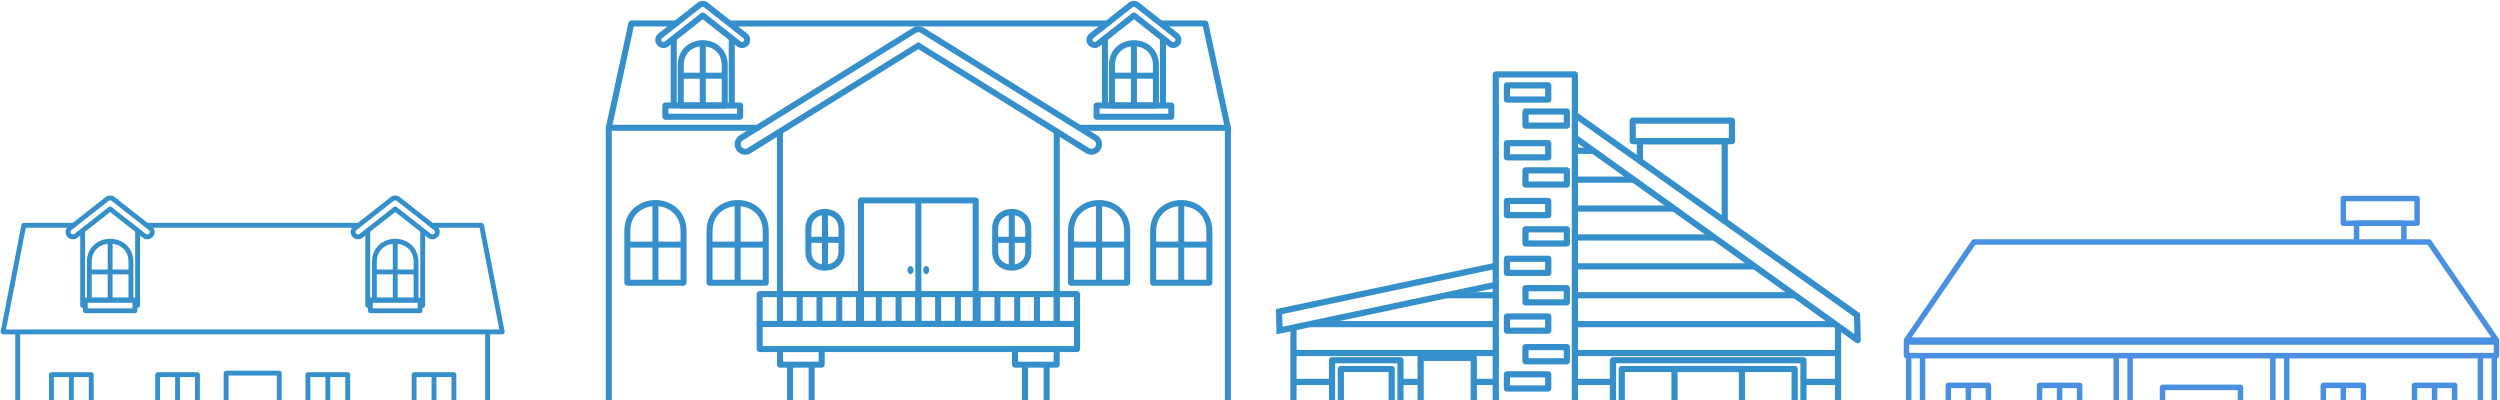 <?xml version="1.0" encoding="UTF-8"?>
<svg width="981px" height="157px" viewBox="0 0 981 157" version="1.1" xmlns="http://www.w3.org/2000/svg" xmlns:xlink="http://www.w3.org/1999/xlink">
    <!-- Generator: Sketch 43.1 (39012) - http://www.bohemiancoding.com/sketch -->
    <title>Group 21</title>
    <desc>Created with Sketch.</desc>
    <defs></defs>
    <g id="Page-1" stroke="none" stroke-width="1" fill="none" fill-rule="evenodd">
        <g id="Careers" transform="translate(-454, -6677)">
            <g id="Group-21" transform="translate(444, 6677)">
                <g id="Group-11" transform="translate(0, 76)" fill="#358FCA">
                    <path d="M99.689,111.424 L118.614,111.424 L118.614,71.372 L99.689,71.372 L99.689,111.424 Z M119.569,113.333 L98.734,113.333 C98.206,113.333 97.776,112.907 97.776,112.38 L97.776,70.416 C97.776,69.889 98.206,69.463 98.734,69.463 L119.569,69.463 C120.097,69.463 120.527,69.889 120.527,70.416 L120.527,112.38 C120.527,112.907 120.097,113.333 119.569,113.333 L119.569,113.333 Z" id="Fill-3"></path>
                    <polyline id="Fill-5" points="202.31 113.333 15.993 113.333 15.993 55.004 17.906 55.004 17.906 111.424 200.397 111.424 200.397 55.004 202.31 55.004 202.31 113.333"></polyline>
                    <path d="M207.091,55.18 L11.213,55.18 C10.928,55.18 10.656,55.051 10.475,54.831 C10.294,54.611 10.219,54.322 10.276,54.043 L18.403,12.224 C18.488,11.775 18.882,11.452 19.34,11.452 L38.866,11.452 C39.394,11.452 39.821,11.878 39.821,12.405 C39.821,12.932 39.394,13.361 38.866,13.361 L20.129,13.361 L12.372,53.271 L205.931,53.271 L198.174,13.361 L179.44,13.361 C178.91,13.361 178.483,12.932 178.483,12.405 C178.483,11.878 178.91,11.452 179.44,11.452 L198.964,11.452 C199.422,11.452 199.815,11.775 199.9,12.224 L208.028,54.043 C208.084,54.322 208.009,54.611 207.828,54.831 C207.647,55.051 207.375,55.18 207.091,55.18" id="Fill-6"></path>
                    <path d="M150.737,13.361 L67.567,13.361 C67.039,13.361 66.609,12.932 66.609,12.405 C66.609,11.878 67.039,11.452 67.567,11.452 L150.737,11.452 C151.265,11.452 151.695,11.878 151.695,12.405 C151.695,12.932 151.265,13.361 150.737,13.361" id="Fill-7"></path>
                    <path d="M46.001,40.811 L60.428,40.811 L60.428,26.804 C60.428,21.857 56.691,19.605 53.215,19.605 C49.741,19.605 46.001,21.857 46.001,26.804 L46.001,40.811 Z M61.386,42.72 L45.046,42.72 C44.518,42.72 44.089,42.291 44.089,41.764 L44.089,26.804 C44.089,20.824 48.68,17.696 53.215,17.696 C57.749,17.696 62.341,20.824 62.341,26.804 L62.341,41.764 C62.341,42.291 61.914,42.72 61.386,42.72 L61.386,42.72 Z" id="Fill-8"></path>
                    <path d="M53.215,42.291 C52.687,42.291 52.26,41.865 52.26,41.338 L52.26,19.168 C52.26,18.641 52.687,18.215 53.215,18.215 C53.743,18.215 54.172,18.641 54.172,19.168 L54.172,41.338 C54.172,41.865 53.743,42.291 53.215,42.291" id="Fill-9"></path>
                    <polygon id="Fill-10" points="45.277 31.661 61.153 31.661 61.153 29.752 45.277 29.752"></polygon>
                    <path d="M44.43,44.991 L61.999,44.991 L61.999,42.72 L44.43,42.72 L44.43,44.991 Z M62.957,46.9 L43.475,46.9 C42.947,46.9 42.518,46.471 42.518,45.944 L42.518,41.764 C42.518,41.237 42.947,40.811 43.475,40.811 L62.957,40.811 C63.485,40.811 63.912,41.237 63.912,41.764 L63.912,45.944 C63.912,46.471 63.485,46.9 62.957,46.9 L62.957,46.9 Z" id="Fill-11"></path>
                    <path d="M64,44.81 C63.472,44.81 63.042,44.381 63.042,43.854 L63.042,14.57 C63.042,14.043 63.472,13.617 64,13.617 C64.528,13.617 64.955,14.043 64.955,14.57 L64.955,43.854 C64.955,44.381 64.528,44.81 64,44.81" id="Fill-12"></path>
                    <path d="M42.432,44.81 C41.904,44.81 41.475,44.381 41.475,43.854 L41.475,14.57 C41.475,14.043 41.904,13.617 42.432,13.617 C42.96,13.617 43.387,14.043 43.387,14.57 L43.387,43.854 C43.387,44.381 42.96,44.81 42.432,44.81" id="Fill-13"></path>
                    <path d="M53.215,2.609 C52.997,2.609 52.793,2.679 52.625,2.813 L38.014,14.288 C37.6,14.614 37.528,15.213 37.854,15.626 C38.037,15.859 38.312,15.991 38.607,15.991 C38.757,15.991 38.982,15.957 39.197,15.787 L52.625,5.241 C52.972,4.97 53.461,4.97 53.808,5.241 L67.233,15.787 C67.448,15.957 67.673,15.991 67.823,15.991 C68.118,15.991 68.395,15.859 68.576,15.626 C68.902,15.213 68.83,14.614 68.416,14.288 L53.808,2.813 C53.637,2.679 53.432,2.609 53.215,2.609 Z M38.607,17.9 C37.722,17.9 36.899,17.502 36.352,16.807 C35.374,15.567 35.589,13.764 36.831,12.787 L51.442,1.312 C52.449,0.524 53.984,0.524 54.988,1.312 L69.598,12.787 C70.841,13.764 71.056,15.567 70.08,16.807 C69.531,17.502 68.708,17.9 67.823,17.9 C67.184,17.9 66.555,17.683 66.05,17.287 L53.215,7.207 L40.38,17.287 C39.878,17.683 39.246,17.9 38.607,17.9 L38.607,17.9 Z" id="Fill-14"></path>
                    <path d="M157.875,40.811 L172.302,40.811 L172.302,26.804 C172.302,21.857 168.562,19.605 165.089,19.605 C161.615,19.605 157.875,21.857 157.875,26.804 L157.875,40.811 Z M173.26,42.72 L156.918,42.72 C156.39,42.72 155.963,42.291 155.963,41.764 L155.963,26.804 C155.963,20.824 160.554,17.696 165.089,17.696 C169.623,17.696 174.215,20.824 174.215,26.804 L174.215,41.764 C174.215,42.291 173.785,42.72 173.26,42.72 L173.26,42.72 Z" id="Fill-15"></path>
                    <path d="M165.089,42.291 C164.561,42.291 164.134,41.865 164.134,41.338 L164.134,19.168 C164.134,18.641 164.561,18.215 165.089,18.215 C165.617,18.215 166.044,18.641 166.044,19.168 L166.044,41.338 C166.044,41.865 165.617,42.291 165.089,42.291" id="Fill-16"></path>
                    <polygon id="Fill-17" points="157.151 31.661 173.027 31.661 173.027 29.752 157.151 29.752"></polygon>
                    <path d="M156.304,44.991 L173.873,44.991 L173.873,42.72 L156.304,42.72 L156.304,44.991 Z M174.828,46.9 L155.347,46.9 C154.819,46.9 154.392,46.471 154.392,45.944 L154.392,41.764 C154.392,41.237 154.819,40.811 155.347,40.811 L174.828,40.811 C175.356,40.811 175.786,41.237 175.786,41.764 L175.786,45.944 C175.786,46.471 175.356,46.9 174.828,46.9 L174.828,46.9 Z" id="Fill-18"></path>
                    <path d="M175.874,44.81 C175.346,44.81 174.916,44.381 174.916,43.854 L174.916,14.57 C174.916,14.043 175.346,13.617 175.874,13.617 C176.402,13.617 176.829,14.043 176.829,14.57 L176.829,43.854 C176.829,44.381 176.402,44.81 175.874,44.81" id="Fill-19"></path>
                    <path d="M154.304,44.81 C153.776,44.81 153.348,44.381 153.348,43.854 L153.348,14.57 C153.348,14.043 153.776,13.617 154.304,13.617 C154.832,13.617 155.261,14.043 155.261,14.57 L155.261,43.854 C155.261,44.381 154.832,44.81 154.304,44.81" id="Fill-20"></path>
                    <path d="M165.089,2.609 C164.871,2.609 164.667,2.679 164.496,2.813 L149.888,14.288 C149.474,14.614 149.401,15.213 149.728,15.626 C149.911,15.859 150.186,15.991 150.481,15.991 C150.631,15.991 150.856,15.957 151.071,15.787 L164.499,5.241 C164.843,4.97 165.332,4.97 165.679,5.241 L179.107,15.787 C179.321,15.957 179.547,15.991 179.697,15.991 C179.992,15.991 180.266,15.859 180.45,15.626 C180.776,15.213 180.704,14.614 180.289,14.288 L165.679,2.813 C165.511,2.679 165.306,2.609 165.089,2.609 Z M150.481,17.9 C149.596,17.9 148.772,17.502 148.224,16.807 C147.248,15.567 147.463,13.764 148.705,12.787 L163.316,1.312 C164.32,0.524 165.855,0.524 166.862,1.312 L181.472,12.787 C182.715,13.764 182.929,15.567 181.951,16.807 C181.405,17.502 180.582,17.9 179.697,17.9 C179.057,17.9 178.428,17.683 177.924,17.287 L165.089,7.207 L152.254,17.287 C151.749,17.683 151.12,17.9 150.481,17.9 L150.481,17.9 Z" id="Fill-21"></path>
                    <path d="M31.145,95.418 L44.85,95.418 L44.85,71.966 L31.145,71.966 L31.145,95.418 Z M45.807,97.327 L30.19,97.327 C29.662,97.327 29.232,96.901 29.232,96.374 L29.232,71.01 C29.232,70.483 29.662,70.057 30.19,70.057 L45.807,70.057 C46.335,70.057 46.762,70.483 46.762,71.01 L46.762,96.374 C46.762,96.901 46.335,97.327 45.807,97.327 L45.807,97.327 Z" id="Fill-22"></path>
                    <path d="M37.999,96.991 C37.471,96.991 37.041,96.562 37.041,96.035 L37.041,71.349 C37.041,70.822 37.471,70.396 37.999,70.396 C38.527,70.396 38.954,70.822 38.954,71.349 L38.954,96.035 C38.954,96.562 38.527,96.991 37.999,96.991" id="Fill-25"></path>
                    <path d="M72.816,95.418 L86.52,95.418 L86.52,71.966 L72.816,71.966 L72.816,95.418 Z M87.475,97.327 L71.858,97.327 C71.33,97.327 70.903,96.901 70.903,96.374 L70.903,71.01 C70.903,70.483 71.33,70.057 71.858,70.057 L87.475,70.057 C88.003,70.057 88.433,70.483 88.433,71.01 L88.433,96.374 C88.433,96.901 88.003,97.327 87.475,97.327 L87.475,97.327 Z" id="Fill-26"></path>
                    <path d="M79.667,96.991 C79.139,96.991 78.712,96.562 78.712,96.035 L78.712,71.349 C78.712,70.822 79.139,70.396 79.667,70.396 C80.195,70.396 80.624,70.822 80.624,71.349 L80.624,96.035 C80.624,96.562 80.195,96.991 79.667,96.991" id="Fill-29"></path>
                    <path d="M131.783,95.418 L145.488,95.418 L145.488,71.966 L131.783,71.966 L131.783,95.418 Z M146.446,97.327 L130.828,97.327 C130.3,97.327 129.871,96.901 129.871,96.374 L129.871,71.01 C129.871,70.483 130.3,70.057 130.828,70.057 L146.446,70.057 C146.974,70.057 147.401,70.483 147.401,71.01 L147.401,96.374 C147.401,96.901 146.974,97.327 146.446,97.327 L146.446,97.327 Z" id="Fill-30"></path>
                    <path d="M138.637,96.991 C138.109,96.991 137.679,96.562 137.679,96.035 L137.679,71.349 C137.679,70.822 138.109,70.396 138.637,70.396 C139.165,70.396 139.592,70.822 139.592,71.349 L139.592,96.035 C139.592,96.562 139.165,96.991 138.637,96.991" id="Fill-33"></path>
                    <path d="M173.454,95.418 L187.159,95.418 L187.159,71.966 L173.454,71.966 L173.454,95.418 Z M188.114,97.327 L172.496,97.327 C171.968,97.327 171.541,96.901 171.541,96.374 L171.541,71.01 C171.541,70.483 171.968,70.057 172.496,70.057 L188.114,70.057 C188.642,70.057 189.071,70.483 189.071,71.01 L189.071,96.374 C189.071,96.901 188.642,97.327 188.114,97.327 L188.114,97.327 Z" id="Fill-34"></path>
                    <path d="M180.305,96.991 C179.777,96.991 179.35,96.562 179.35,96.035 L179.35,71.349 C179.35,70.822 179.777,70.396 180.305,70.396 C180.833,70.396 181.263,70.822 181.263,71.349 L181.263,96.035 C181.263,96.562 180.833,96.991 180.305,96.991" id="Fill-37"></path>
                </g>
                <g id="Group-10" transform="translate(751, 76)" fill="#4990E2">
                    <g id="Group-5" transform="translate(0, 0)">
                        <path d="M24.597,99.745 L38.186,99.745 L38.186,76.293 L24.597,76.293 L24.597,99.745 Z M39.259,101.893 L23.524,101.893 C22.931,101.893 22.451,101.413 22.451,100.82 L22.451,75.218 C22.451,74.625 22.931,74.145 23.524,74.145 L39.259,74.145 C39.852,74.145 40.332,74.625 40.332,75.218 L40.332,100.82 C40.332,101.413 39.852,101.893 39.259,101.893 L39.259,101.893 Z" id="Fill-193"></path>
                        <path d="M31.392,101.553 C30.798,101.553 30.319,101.073 30.319,100.48 L30.319,75.558 C30.319,74.965 30.798,74.485 31.392,74.485 C31.985,74.485 32.464,74.965 32.464,75.558 L32.464,100.48 C32.464,101.073 31.985,101.553 31.392,101.553" id="Fill-196"></path>
                        <path d="M60.393,99.745 L73.979,99.745 L73.979,76.293 L60.393,76.293 L60.393,99.745 Z M75.052,101.893 L59.317,101.893 C58.724,101.893 58.244,101.413 58.244,100.82 L58.244,75.218 C58.244,74.625 58.724,74.145 59.317,74.145 L75.052,74.145 C75.645,74.145 76.128,74.625 76.128,75.218 L76.128,100.82 C76.128,101.413 75.645,101.893 75.052,101.893 L75.052,101.893 Z" id="Fill-197"></path>
                        <path d="M67.185,101.553 C66.592,101.553 66.112,101.073 66.112,100.48 L66.112,75.558 C66.112,74.965 66.592,74.485 67.185,74.485 C67.778,74.485 68.26,74.965 68.26,75.558 L68.26,100.48 C68.26,101.073 67.778,101.553 67.185,101.553" id="Fill-200"></path>
                        <path d="M171.738,99.745 L185.324,99.745 L185.324,76.293 L171.738,76.293 L171.738,99.745 Z M186.4,101.893 L170.665,101.893 C170.072,101.893 169.589,101.413 169.589,100.82 L169.589,75.218 C169.589,74.625 170.072,74.145 170.665,74.145 L186.4,74.145 C186.993,74.145 187.473,74.625 187.473,75.218 L187.473,100.82 C187.473,101.413 186.993,101.893 186.4,101.893 L186.4,101.893 Z" id="Fill-201"></path>
                        <path d="M178.533,101.553 C177.939,101.553 177.457,101.073 177.457,100.48 L177.457,75.558 C177.457,74.965 177.939,74.485 178.533,74.485 C179.126,74.485 179.605,74.965 179.605,75.558 L179.605,100.48 C179.605,101.073 179.126,101.553 178.533,101.553" id="Fill-204"></path>
                        <path d="M207.531,99.745 L221.12,99.745 L221.12,76.293 L207.531,76.293 L207.531,99.745 Z M222.193,101.893 L206.458,101.893 C205.865,101.893 205.385,101.413 205.385,100.82 L205.385,75.218 C205.385,74.625 205.865,74.145 206.458,74.145 L222.193,74.145 C222.786,74.145 223.269,74.625 223.269,75.218 L223.269,100.82 C223.269,101.413 222.786,101.893 222.193,101.893 L222.193,101.893 Z" id="Fill-205"></path>
                        <path d="M214.326,101.553 C213.733,101.553 213.253,101.073 213.253,100.48 L213.253,75.558 C213.253,74.965 213.733,74.485 214.326,74.485 C214.919,74.485 215.398,74.965 215.398,75.558 L215.398,100.48 C215.398,101.073 214.919,101.553 214.326,101.553" id="Fill-208"></path>
                        <polygon id="Fill-214" points="149.781 131.162 151.93 131.162 151.93 64.068 149.781 64.068"></polygon>
                        <polygon id="Fill-215" points="155.236 131.162 157.384 131.162 157.384 64.068 155.236 64.068"></polygon>
                        <polygon id="Fill-216" points="88.333 131.162 90.482 131.162 90.482 64.068 88.333 64.068"></polygon>
                        <polygon id="Fill-217" points="93.787 131.162 95.936 131.162 95.936 64.068 93.787 64.068"></polygon>
                        <polygon id="Fill-218" points="231.232 131.162 233.381 131.162 233.381 64.068 231.232 64.068"></polygon>
                        <polygon id="Fill-219" points="236.687 131.162 238.832 131.162 238.832 64.068 236.687 64.068"></polygon>
                        <polygon id="Fill-220" points="6.885 131.162 9.031 131.162 9.031 64.068 6.885 64.068"></polygon>
                        <polygon id="Fill-221" points="12.336 131.162 14.485 131.162 14.485 64.068 12.336 64.068"></polygon>
                        <path d="M139.23,131.162 L137.082,131.162 L137.082,77.076 L108.636,77.076 L108.636,131.162 L106.487,131.162 L106.487,76 C106.487,75.407 106.967,74.927 107.56,74.927 L138.157,74.927 C138.75,74.927 139.23,75.407 139.23,76 L139.23,131.162" id="Fill-222"></path>
                        <path d="M8.176,62.477 L237.544,62.477 L237.544,59.265 L8.176,59.265 L8.176,62.477 Z M238.617,64.626 L7.1,64.626 C6.507,64.626 6.027,64.143 6.027,63.55 L6.027,58.189 C6.027,57.596 6.507,57.116 7.1,57.116 L238.617,57.116 C239.21,57.116 239.69,57.596 239.69,58.189 L239.69,63.55 C239.69,64.143 239.21,64.626 238.617,64.626 L238.617,64.626 Z" id="Fill-240"></path>
                        <path d="M9.141,56.407 L236.576,56.407 L211.584,20.029 L34.133,20.029 L9.141,56.407 Z M238.617,58.555 L7.1,58.555 C6.702,58.555 6.336,58.334 6.149,57.983 C5.963,57.628 5.99,57.203 6.216,56.875 L32.685,18.346 C32.883,18.055 33.215,17.881 33.569,17.881 L212.148,17.881 C212.503,17.881 212.834,18.055 213.035,18.346 L239.501,56.875 C239.728,57.203 239.754,57.628 239.568,57.983 C239.382,58.334 239.015,58.555 238.617,58.555 L238.617,58.555 Z" id="Fill-241"></path>
                        <path d="M203.353,19.369 L201.205,19.369 L201.205,12.662 L184.795,12.662 L184.795,19.369 L182.647,19.369 L182.647,11.589 C182.647,10.996 183.126,10.513 183.719,10.513 L202.28,10.513 C202.873,10.513 203.353,10.996 203.353,11.589 L203.353,19.369" id="Fill-242"></path>
                        <path d="M179.605,10.513 L206.394,10.513 L206.394,2.98 L179.605,2.98 L179.605,10.513 Z M207.467,12.662 L178.533,12.662 C177.939,12.662 177.457,12.182 177.457,11.589 L177.457,1.905 C177.457,1.311 177.939,0.832 178.533,0.832 L207.467,0.832 C208.06,0.832 208.54,1.311 208.54,1.905 L208.54,11.589 C208.54,12.182 208.06,12.662 207.467,12.662 L207.467,12.662 Z" id="Fill-243"></path>
                    </g>
                </g>
                <g id="Group-9" transform="translate(236, 0)" fill="#358FCA">
                    <path d="M255.83,210.97 L12.89,210.97 C12.237,210.97 11.709,210.442 11.709,209.789 L11.709,50.141 C11.709,49.488 12.237,48.96 12.89,48.96 C13.542,48.96 14.07,49.488 14.07,50.141 L14.07,208.605 L254.646,208.605 L254.646,50.141 C254.646,49.488 255.178,48.96 255.83,48.96 C256.483,48.96 257.011,49.488 257.011,50.141 L257.011,209.789 C257.011,210.442 256.483,210.97 255.83,210.97" id="Fill-564"></path>
                    <path d="M255.83,51.325 L198.262,51.325 C197.61,51.325 197.082,50.794 197.082,50.141 C197.082,49.488 197.61,48.96 198.262,48.96 L254.365,48.96 L246.01,10.394 L229.936,10.394 C229.283,10.394 228.755,9.862 228.755,9.21 C228.755,8.557 229.283,8.029 229.936,8.029 L246.963,8.029 C247.52,8.029 248,8.416 248.118,8.96 L256.986,49.891 C257.059,50.24 256.973,50.605 256.749,50.883 C256.525,51.162 256.186,51.325 255.83,51.325" id="Fill-565"></path>
                    <polygon id="Fill-566" points="60.554 10.394 207.981 10.394 207.981 8.029 60.554 8.029"></polygon>
                    <path d="M71.206,51.325 L12.89,51.325 C12.531,51.325 12.192,51.162 11.968,50.883 C11.744,50.605 11.658,50.24 11.734,49.891 L20.602,8.96 C20.717,8.416 21.2,8.029 21.757,8.029 L39.254,8.029 C39.907,8.029 40.438,8.557 40.438,9.21 C40.438,9.862 39.907,10.394 39.254,10.394 L22.71,10.394 L14.355,48.96 L71.206,48.96 C71.859,48.96 72.39,49.488 72.39,50.141 C72.39,50.794 71.859,51.325 71.206,51.325" id="Fill-567"></path>
                    <path d="M158.051,126.819 L155.686,126.819 L155.686,79.824 L113.034,79.824 L113.034,126.819 L110.669,126.819 L110.669,78.64 C110.669,77.987 111.197,77.459 111.85,77.459 L156.867,77.459 C157.52,77.459 158.051,77.987 158.051,78.64 L158.051,126.819" id="Fill-572"></path>
                    <polygon id="Fill-573" points="133.178 126.819 135.542 126.819 135.542 78.64 133.178 78.64"></polygon>
                    <path d="M138.65,105.968 C138.65,106.842 138.106,107.546 137.437,107.546 C136.768,107.546 136.227,106.842 136.227,105.968 C136.227,105.098 136.768,104.394 137.437,104.394 C138.106,104.394 138.65,105.098 138.65,105.968" id="Fill-574"></path>
                    <path d="M132.493,105.968 C132.493,106.842 131.949,107.546 131.28,107.546 C130.611,107.546 130.07,106.842 130.07,105.968 C130.07,105.098 130.611,104.394 131.28,104.394 C131.949,104.394 132.493,105.098 132.493,105.968" id="Fill-575"></path>
                    <path d="M73.28,135.798 L195.44,135.798 L195.44,128.31 L73.28,128.31 L73.28,135.798 Z M196.621,138.163 L72.096,138.163 C71.443,138.163 70.915,137.635 70.915,136.982 L70.915,127.13 C70.915,126.477 71.443,125.946 72.096,125.946 L196.621,125.946 C197.274,125.946 197.805,126.477 197.805,127.13 L197.805,136.982 C197.805,137.635 197.274,138.163 196.621,138.163 L196.621,138.163 Z" id="Fill-576"></path>
                    <path d="M73.28,125.946 L195.44,125.946 L195.44,116.589 L73.28,116.589 L73.28,125.946 Z M196.621,128.31 L72.096,128.31 C71.443,128.31 70.915,127.782 70.915,127.13 L70.915,115.405 C70.915,114.752 71.443,114.224 72.096,114.224 L196.621,114.224 C197.274,114.224 197.805,114.752 197.805,115.405 L197.805,127.13 C197.805,127.782 197.274,128.31 196.621,128.31 L196.621,128.31 Z" id="Fill-577"></path>
                    <polygon id="Fill-578" points="91.309 203.878 93.674 203.878 93.674 143.088 91.309 143.088"></polygon>
                    <polygon id="Fill-579" points="82.835 203.878 85.2 203.878 85.2 143.088 82.835 143.088"></polygon>
                    <path d="M81.261,141.907 L95.248,141.907 L95.248,138.163 L81.261,138.163 L81.261,141.907 Z M96.432,144.272 L80.077,144.272 C79.424,144.272 78.896,143.741 78.896,143.088 L78.896,136.982 C78.896,136.33 79.424,135.798 80.077,135.798 L96.432,135.798 C97.085,135.798 97.613,136.33 97.613,136.982 L97.613,143.088 C97.613,143.741 97.085,144.272 96.432,144.272 L96.432,144.272 Z" id="Fill-580"></path>
                    <polygon id="Fill-582" points="183.52 203.878 185.882 203.878 185.882 143.088 183.52 143.088"></polygon>
                    <polygon id="Fill-583" points="175.046 203.878 177.411 203.878 177.411 143.088 175.046 143.088"></polygon>
                    <path d="M173.469,141.907 L187.459,141.907 L187.459,138.163 L173.469,138.163 L173.469,141.907 Z M188.64,144.272 L172.288,144.272 C171.635,144.272 171.107,143.741 171.107,143.088 L171.107,136.982 C171.107,136.33 171.635,135.798 172.288,135.798 L188.64,135.798 C189.293,135.798 189.824,136.33 189.824,136.982 L189.824,143.088 C189.824,143.741 189.293,144.272 188.64,144.272 L188.64,144.272 Z" id="Fill-584"></path>
                    <path d="M80.051,128.31 C79.398,128.31 78.87,127.782 78.87,127.13 L78.87,115.405 C78.87,114.752 79.398,114.224 80.051,114.224 C80.704,114.224 81.235,114.752 81.235,115.405 L81.235,127.13 C81.235,127.782 80.704,128.31 80.051,128.31" id="Fill-586"></path>
                    <path d="M87.811,128.31 C87.158,128.31 86.627,127.782 86.627,127.13 L86.627,115.405 C86.627,114.752 87.158,114.224 87.811,114.224 C88.464,114.224 88.992,114.752 88.992,115.405 L88.992,127.13 C88.992,127.782 88.464,128.31 87.811,128.31" id="Fill-587"></path>
                    <path d="M95.568,128.31 C94.915,128.31 94.387,127.782 94.387,127.13 L94.387,115.405 C94.387,114.752 94.915,114.224 95.568,114.224 C96.221,114.224 96.749,114.752 96.749,115.405 L96.749,127.13 C96.749,127.782 96.221,128.31 95.568,128.31" id="Fill-588"></path>
                    <path d="M103.325,128.31 C102.672,128.31 102.144,127.782 102.144,127.13 L102.144,115.405 C102.144,114.752 102.672,114.224 103.325,114.224 C103.978,114.224 104.509,114.752 104.509,115.405 L104.509,127.13 C104.509,127.782 103.978,128.31 103.325,128.31" id="Fill-589"></path>
                    <path d="M111.085,128.31 C110.432,128.31 109.904,127.782 109.904,127.13 L109.904,115.405 C109.904,114.752 110.432,114.224 111.085,114.224 C111.738,114.224 112.266,114.752 112.266,115.405 L112.266,127.13 C112.266,127.782 111.738,128.31 111.085,128.31" id="Fill-590"></path>
                    <path d="M118.842,128.31 C118.189,128.31 117.661,127.782 117.661,127.13 L117.661,115.405 C117.661,114.752 118.189,114.224 118.842,114.224 C119.494,114.224 120.026,114.752 120.026,115.405 L120.026,127.13 C120.026,127.782 119.494,128.31 118.842,128.31" id="Fill-591"></path>
                    <path d="M126.602,128.31 C125.949,128.31 125.418,127.782 125.418,127.13 L125.418,115.405 C125.418,114.752 125.949,114.224 126.602,114.224 C127.254,114.224 127.782,114.752 127.782,115.405 L127.782,127.13 C127.782,127.782 127.254,128.31 126.602,128.31" id="Fill-592"></path>
                    <path d="M134.358,128.31 C133.706,128.31 133.178,127.782 133.178,127.13 L133.178,115.405 C133.178,114.752 133.706,114.224 134.358,114.224 C135.011,114.224 135.542,114.752 135.542,115.405 L135.542,127.13 C135.542,127.782 135.011,128.31 134.358,128.31" id="Fill-593"></path>
                    <path d="M142.118,128.31 C141.466,128.31 140.934,127.782 140.934,127.13 L140.934,115.405 C140.934,114.752 141.466,114.224 142.118,114.224 C142.771,114.224 143.299,114.752 143.299,115.405 L143.299,127.13 C143.299,127.782 142.771,128.31 142.118,128.31" id="Fill-594"></path>
                    <path d="M149.875,128.31 C149.222,128.31 148.694,127.782 148.694,127.13 L148.694,115.405 C148.694,114.752 149.222,114.224 149.875,114.224 C150.528,114.224 151.059,114.752 151.059,115.405 L151.059,127.13 C151.059,127.782 150.528,128.31 149.875,128.31" id="Fill-595"></path>
                    <path d="M157.635,128.31 C156.982,128.31 156.451,127.782 156.451,127.13 L156.451,115.405 C156.451,114.752 156.982,114.224 157.635,114.224 C158.288,114.224 158.816,114.752 158.816,115.405 L158.816,127.13 C158.816,127.782 158.288,128.31 157.635,128.31" id="Fill-596"></path>
                    <path d="M165.392,128.31 C164.739,128.31 164.211,127.782 164.211,127.13 L164.211,115.405 C164.211,114.752 164.739,114.224 165.392,114.224 C166.045,114.224 166.576,114.752 166.576,115.405 L166.576,127.13 C166.576,127.782 166.045,128.31 165.392,128.31" id="Fill-597"></path>
                    <path d="M173.152,128.31 C172.499,128.31 171.968,127.782 171.968,127.13 L171.968,115.405 C171.968,114.752 172.499,114.224 173.152,114.224 C173.805,114.224 174.333,114.752 174.333,115.405 L174.333,127.13 C174.333,127.782 173.805,128.31 173.152,128.31" id="Fill-598"></path>
                    <path d="M180.909,128.31 C180.256,128.31 179.728,127.782 179.728,127.13 L179.728,115.405 C179.728,114.752 180.256,114.224 180.909,114.224 C181.562,114.224 182.09,114.752 182.09,115.405 L182.09,127.13 C182.09,127.782 181.562,128.31 180.909,128.31" id="Fill-599"></path>
                    <path d="M188.666,128.31 C188.013,128.31 187.485,127.782 187.485,127.13 L187.485,115.405 C187.485,114.752 188.013,114.224 188.666,114.224 C189.322,114.224 189.85,114.752 189.85,115.405 L189.85,127.13 C189.85,127.782 189.322,128.31 188.666,128.31" id="Fill-600"></path>
                    <path d="M188.666,128.31 L80.051,128.31 C79.398,128.31 78.87,127.782 78.87,127.13 L78.87,51.981 C78.87,51.328 79.398,50.797 80.051,50.797 C80.704,50.797 81.235,51.328 81.235,51.981 L81.235,125.946 L187.485,125.946 L187.485,51.981 C187.485,51.328 188.013,50.797 188.666,50.797 C189.322,50.797 189.85,51.328 189.85,51.981 L189.85,127.13 C189.85,127.782 189.322,128.31 188.666,128.31" id="Fill-601"></path>
                    <path d="M134.358,12.656 C134.029,12.656 133.706,12.746 133.424,12.922 L65.482,55.085 C64.65,55.6 64.394,56.698 64.909,57.526 C65.235,58.054 65.798,58.365 66.419,58.365 C66.746,58.365 67.069,58.275 67.35,58.099 L134.358,16.515 L201.366,58.099 C201.648,58.275 201.971,58.365 202.301,58.365 C202.918,58.365 203.482,58.054 203.808,57.526 C204.326,56.698 204.067,55.6 203.238,55.085 L135.293,12.922 C135.014,12.746 134.691,12.656 134.358,12.656 Z M66.419,60.73 C64.976,60.73 63.661,60 62.899,58.774 C61.699,56.835 62.298,54.278 64.234,53.078 L132.176,10.912 C133.488,10.099 135.229,10.099 136.541,10.912 L204.483,53.078 C206.422,54.278 207.021,56.835 205.818,58.774 C205.059,60 203.741,60.73 202.301,60.73 C201.53,60.73 200.778,60.515 200.122,60.109 L134.358,19.296 L68.598,60.109 C67.942,60.515 67.187,60.73 66.419,60.73 L66.419,60.73 Z" id="Fill-602"></path>
                    <path d="M211.517,40.218 L226.403,40.218 L226.403,25.574 C226.403,20.461 222.544,18.131 218.96,18.131 C215.376,18.131 211.517,20.461 211.517,25.574 L211.517,40.218 Z M227.584,42.582 L210.336,42.582 C209.68,42.582 209.152,42.051 209.152,41.398 L209.152,25.574 C209.152,19.136 214.086,15.766 218.96,15.766 C223.834,15.766 228.768,19.136 228.768,25.574 L228.768,41.398 C228.768,42.051 228.237,42.582 227.584,42.582 L227.584,42.582 Z" id="Fill-603"></path>
                    <path d="M218.96,42.128 C218.307,42.128 217.776,41.6 217.776,40.947 L217.776,17.498 C217.776,16.845 218.307,16.317 218.96,16.317 C219.613,16.317 220.141,16.845 220.141,17.498 L220.141,40.947 C220.141,41.6 219.613,42.128 218.96,42.128" id="Fill-604"></path>
                    <polygon id="Fill-605" points="210.579 30.883 227.341 30.883 227.341 28.518 210.579 28.518"></polygon>
                    <path d="M205.475,44.64 L232.445,44.64 L232.445,42.582 L205.475,42.582 L205.475,44.64 Z M233.626,47.005 L204.291,47.005 C203.638,47.005 203.11,46.474 203.11,45.821 L203.11,41.398 C203.11,40.746 203.638,40.218 204.291,40.218 L233.626,40.218 C234.278,40.218 234.81,40.746 234.81,41.398 L234.81,45.821 C234.81,46.474 234.278,47.005 233.626,47.005 L233.626,47.005 Z" id="Fill-606"></path>
                    <path d="M230.346,41.763 C229.693,41.763 229.165,41.235 229.165,40.582 L229.165,15.158 C229.165,14.506 229.693,13.974 230.346,13.974 C230.998,13.974 231.526,14.506 231.526,15.158 L231.526,40.582 C231.526,41.235 230.998,41.763 230.346,41.763" id="Fill-607"></path>
                    <path d="M207.574,41.763 C206.922,41.763 206.39,41.235 206.39,40.582 L206.39,15.158 C206.39,14.506 206.922,13.974 207.574,13.974 C208.227,13.974 208.755,14.506 208.755,15.158 L208.755,40.582 C208.755,41.235 208.227,41.763 207.574,41.763" id="Fill-608"></path>
                    <path d="M218.96,2.678 C218.829,2.678 218.63,2.707 218.442,2.858 L203.018,14.992 C202.656,15.28 202.592,15.805 202.877,16.17 C203.037,16.371 203.277,16.486 203.536,16.486 C203.667,16.486 203.866,16.458 204.051,16.31 L218.227,5.155 C218.656,4.816 219.261,4.816 219.69,5.155 L233.866,16.31 C234.054,16.458 234.25,16.486 234.381,16.486 C234.64,16.486 234.88,16.371 235.04,16.17 C235.328,15.805 235.264,15.28 234.902,14.992 L219.478,2.858 C219.29,2.707 219.091,2.678 218.96,2.678 Z M203.536,18.851 C202.547,18.851 201.629,18.406 201.021,17.629 C199.93,16.243 200.17,14.227 201.555,13.136 L216.979,0.998 C218.102,0.115 219.814,0.115 220.938,0.998 L236.365,13.136 C237.75,14.227 237.99,16.243 236.899,17.632 C236.288,18.406 235.37,18.851 234.381,18.851 C233.67,18.851 232.966,18.608 232.403,18.166 L218.96,7.587 L205.514,18.166 C204.954,18.608 204.25,18.851 203.536,18.851 L203.536,18.851 Z" id="Fill-609"></path>
                    <path d="M42.317,40.218 L57.203,40.218 L57.203,25.574 C57.203,20.461 53.344,18.131 49.76,18.131 C46.173,18.131 42.317,20.461 42.317,25.574 L42.317,40.218 Z M58.384,42.582 L41.133,42.582 C40.48,42.582 39.952,42.051 39.952,41.398 L39.952,25.574 C39.952,19.136 44.886,15.766 49.76,15.766 C54.634,15.766 59.568,19.136 59.568,25.574 L59.568,41.398 C59.568,42.051 59.037,42.582 58.384,42.582 L58.384,42.582 Z" id="Fill-610"></path>
                    <path d="M49.76,42.128 C49.107,42.128 48.576,41.6 48.576,40.947 L48.576,17.498 C48.576,16.845 49.107,16.317 49.76,16.317 C50.413,16.317 50.941,16.845 50.941,17.498 L50.941,40.947 C50.941,41.6 50.413,42.128 49.76,42.128" id="Fill-611"></path>
                    <polygon id="Fill-612" points="41.379 30.883 58.141 30.883 58.141 28.518 41.379 28.518"></polygon>
                    <path d="M36.275,44.64 L63.245,44.64 L63.245,42.582 L36.275,42.582 L36.275,44.64 Z M64.426,47.005 L35.091,47.005 C34.438,47.005 33.91,46.474 33.91,45.821 L33.91,41.398 C33.91,40.746 34.438,40.218 35.091,40.218 L64.426,40.218 C65.078,40.218 65.61,40.746 65.61,41.398 L65.61,45.821 C65.61,46.474 65.078,47.005 64.426,47.005 L64.426,47.005 Z" id="Fill-613"></path>
                    <path d="M61.146,41.763 C60.493,41.763 59.962,41.235 59.962,40.582 L59.962,15.158 C59.962,14.506 60.493,13.974 61.146,13.974 C61.798,13.974 62.326,14.506 62.326,15.158 L62.326,40.582 C62.326,41.235 61.798,41.763 61.146,41.763" id="Fill-614"></path>
                    <path d="M38.374,41.763 C37.722,41.763 37.19,41.235 37.19,40.582 L37.19,15.158 C37.19,14.506 37.722,13.974 38.374,13.974 C39.027,13.974 39.555,14.506 39.555,15.158 L39.555,40.582 C39.555,41.235 39.027,41.763 38.374,41.763" id="Fill-615"></path>
                    <path d="M49.76,2.678 C49.626,2.678 49.43,2.707 49.242,2.858 L33.818,14.992 C33.456,15.28 33.392,15.805 33.677,16.17 C33.837,16.371 34.077,16.486 34.336,16.486 C34.467,16.486 34.666,16.458 34.851,16.31 L49.027,5.155 C49.456,4.816 50.061,4.816 50.49,5.155 L64.666,16.31 C64.854,16.458 65.05,16.486 65.181,16.486 C65.44,16.486 65.68,16.371 65.84,16.17 C65.978,15.994 66.042,15.773 66.013,15.552 C65.987,15.331 65.875,15.133 65.699,14.992 L50.275,2.858 C50.09,2.707 49.891,2.678 49.76,2.678 Z M34.336,18.851 C33.347,18.851 32.429,18.406 31.818,17.629 C30.726,16.243 30.97,14.227 32.355,13.136 L47.779,0.998 C48.902,0.115 50.614,0.115 51.738,0.998 L67.162,13.136 C67.834,13.664 68.259,14.422 68.362,15.274 C68.464,16.122 68.227,16.96 67.699,17.632 C67.088,18.406 66.17,18.851 65.181,18.851 C64.467,18.851 63.766,18.608 63.203,18.166 L49.76,7.587 L36.314,18.166 C35.754,18.608 35.05,18.851 34.336,18.851 L34.336,18.851 Z" id="Fill-616"></path>
                    <path d="M195.421,109.766 L215.12,109.766 L215.12,90.707 C215.12,83.942 210.016,80.861 205.27,80.861 C200.528,80.861 195.421,83.942 195.421,90.707 L195.421,109.766 Z M216.301,112.131 L194.24,112.131 C193.587,112.131 193.059,111.6 193.059,110.947 L193.059,90.707 C193.059,82.691 199.203,78.496 205.27,78.496 C211.341,78.496 217.485,82.691 217.485,90.707 L217.485,110.947 C217.485,111.6 216.954,112.131 216.301,112.131 L216.301,112.131 Z" id="Fill-629"></path>
                    <path d="M205.27,111.552 C204.618,111.552 204.09,111.024 204.09,110.371 L204.09,80.381 C204.09,79.728 204.618,79.197 205.27,79.197 C205.923,79.197 206.454,79.728 206.454,80.381 L206.454,110.371 C206.454,111.024 205.923,111.552 205.27,111.552" id="Fill-630"></path>
                    <polygon id="Fill-631" points="194.55 97.168 215.99 97.168 215.99 94.803 194.55 94.803"></polygon>
                    <path d="M227.677,109.766 L247.373,109.766 L247.373,90.707 C247.373,83.942 242.269,80.861 237.523,80.861 C232.781,80.861 227.677,83.942 227.677,90.707 L227.677,109.766 Z M248.557,112.131 L226.493,112.131 C225.84,112.131 225.312,111.6 225.312,110.947 L225.312,90.707 C225.312,82.691 231.456,78.496 237.523,78.496 C243.594,78.496 249.738,82.691 249.738,90.707 L249.738,110.947 C249.738,111.6 249.21,112.131 248.557,112.131 L248.557,112.131 Z" id="Fill-632"></path>
                    <path d="M237.523,111.552 C236.87,111.552 236.342,111.024 236.342,110.371 L236.342,80.381 C236.342,79.728 236.87,79.197 237.523,79.197 C238.179,79.197 238.707,79.728 238.707,80.381 L238.707,110.371 C238.707,111.024 238.179,111.552 237.523,111.552" id="Fill-633"></path>
                    <polygon id="Fill-634" points="226.806 97.168 248.243 97.168 248.243 94.803 226.806 94.803"></polygon>
                    <path d="M21.344,109.766 L41.043,109.766 L41.043,90.707 C41.043,83.942 35.936,80.861 31.194,80.861 C26.451,80.861 21.344,83.942 21.344,90.707 L21.344,109.766 Z M42.224,112.131 L20.163,112.131 C19.51,112.131 18.979,111.6 18.979,110.947 L18.979,90.707 C18.979,82.691 25.126,78.496 31.194,78.496 C37.264,78.496 43.408,82.691 43.408,90.707 L43.408,110.947 C43.408,111.6 42.877,112.131 42.224,112.131 L42.224,112.131 Z" id="Fill-635"></path>
                    <path d="M31.194,111.552 C30.541,111.552 30.013,111.024 30.013,110.371 L30.013,80.381 C30.013,79.728 30.541,79.197 31.194,79.197 C31.846,79.197 32.378,79.728 32.378,80.381 L32.378,110.371 C32.378,111.024 31.846,111.552 31.194,111.552" id="Fill-636"></path>
                    <polygon id="Fill-637" points="20.474 97.168 41.914 97.168 41.914 94.803 20.474 94.803"></polygon>
                    <path d="M53.6,109.766 L73.296,109.766 L73.296,90.707 C73.296,83.942 68.192,80.861 63.446,80.861 C58.704,80.861 53.6,83.942 53.6,90.707 L53.6,109.766 Z M74.48,112.131 L52.416,112.131 C51.763,112.131 51.235,111.6 51.235,110.947 L51.235,90.707 C51.235,82.691 57.379,78.496 63.446,78.496 C69.517,78.496 75.661,82.691 75.661,90.707 L75.661,110.947 C75.661,111.6 75.133,112.131 74.48,112.131 L74.48,112.131 Z" id="Fill-638"></path>
                    <path d="M63.446,111.552 C62.794,111.552 62.266,111.024 62.266,110.371 L62.266,80.381 C62.266,79.728 62.794,79.197 63.446,79.197 C64.099,79.197 64.63,79.728 64.63,80.381 L64.63,110.371 C64.63,111.024 64.099,111.552 63.446,111.552" id="Fill-639"></path>
                    <polygon id="Fill-640" points="52.73 97.168 74.166 97.168 74.166 94.803 52.73 94.803"></polygon>
                    <path d="M97.712,84.352 C96.298,84.352 94.989,84.826 94.026,85.68 C92.957,86.63 92.39,88.013 92.39,89.674 L92.39,98.637 C92.352,100.144 92.784,101.357 93.674,102.272 C94.646,103.27 96.115,103.84 97.712,103.84 C99.306,103.84 100.778,103.27 101.747,102.272 C102.64,101.357 103.072,100.144 103.03,98.669 L103.03,89.674 C103.03,88.013 102.467,86.63 101.395,85.68 C100.435,84.826 99.126,84.352 97.712,84.352 Z M97.712,106.205 C95.482,106.205 93.395,105.373 91.981,103.92 C90.646,102.55 89.971,100.714 90.029,98.605 L90.029,89.674 C90.029,87.318 90.867,85.325 92.454,83.914 C93.853,82.672 95.718,81.987 97.712,81.987 C99.706,81.987 101.571,82.672 102.966,83.914 C104.557,85.325 105.395,87.318 105.395,89.674 L105.395,98.637 C105.453,100.714 104.778,102.55 103.443,103.92 C102.029,105.373 99.939,106.205 97.712,106.205 L97.712,106.205 Z" id="Fill-641"></path>
                    <polygon id="Fill-642" points="96.528 104.49 98.893 104.49 98.893 83.702 96.528 83.702"></polygon>
                    <polygon id="Fill-643" points="91.21 95.28 104.214 95.28 104.214 92.915 91.21 92.915"></polygon>
                    <path d="M171.008,84.352 C169.594,84.352 168.285,84.826 167.322,85.68 C166.253,86.63 165.686,88.013 165.686,89.674 L165.686,98.637 C165.648,100.144 166.08,101.357 166.97,102.272 C167.942,103.27 169.411,103.84 171.008,103.84 C172.602,103.84 174.074,103.27 175.043,102.272 C175.936,101.357 176.368,100.144 176.326,98.669 L176.326,89.674 C176.326,88.013 175.76,86.63 174.691,85.68 C173.728,84.826 172.419,84.352 171.008,84.352 Z M171.008,106.205 C168.778,106.205 166.688,105.373 165.277,103.92 C163.942,102.55 163.267,100.714 163.322,98.605 L163.322,89.674 C163.322,87.318 164.163,85.325 165.75,83.914 C167.149,82.672 169.014,81.987 171.008,81.987 C173.002,81.987 174.867,82.672 176.262,83.914 C177.853,85.325 178.691,87.318 178.691,89.674 L178.691,98.637 C178.749,100.714 178.074,102.55 176.739,103.92 C175.325,105.373 173.235,106.205 171.008,106.205 L171.008,106.205 Z" id="Fill-644"></path>
                    <polygon id="Fill-645" points="169.824 104.49 172.189 104.49 172.189 83.702 169.824 83.702"></polygon>
                    <polygon id="Fill-646" points="164.506 95.28 177.51 95.28 177.51 92.915 164.506 92.915"></polygon>
                </g>
                <g id="Group-8" transform="translate(474, 27)" fill="#358FCA">
                    <path d="M153.976,153.632 C153.304,153.632 152.761,153.089 152.761,152.417 L152.761,3.427 L124.161,3.427 L124.161,152.417 C124.161,153.089 123.618,153.632 122.946,153.632 C122.274,153.632 121.727,153.089 121.727,152.417 L121.727,2.208 C121.727,1.536 122.274,0.993 122.946,0.993 L153.976,0.993 C154.648,0.993 155.195,1.536 155.195,2.208 L155.195,152.417 C155.195,153.089 154.648,153.632 153.976,153.632" id="Fill-742"></path>
                    <path d="M128.523,10.852 L142.315,10.852 L142.315,7.72 L128.523,7.72 L128.523,10.852 Z M143.531,13.287 L127.304,13.287 C126.632,13.287 126.088,12.743 126.088,12.068 L126.088,6.504 C126.088,5.832 126.632,5.288 127.304,5.288 L143.531,5.288 C144.203,5.288 144.75,5.832 144.75,6.504 L144.75,12.068 C144.75,12.743 144.203,13.287 143.531,13.287 L143.531,13.287 Z" id="Fill-743"></path>
                    <path d="M128.523,33.529 L142.315,33.529 L142.315,30.396 L128.523,30.396 L128.523,33.529 Z M143.531,35.96 L127.304,35.96 C126.632,35.96 126.088,35.416 126.088,34.744 L126.088,29.181 C126.088,28.509 126.632,27.962 127.304,27.962 L143.531,27.962 C144.203,27.962 144.75,28.509 144.75,29.181 L144.75,34.744 C144.75,35.416 144.203,35.96 143.531,35.96 L143.531,35.96 Z" id="Fill-744"></path>
                    <path d="M128.523,56.202 L142.315,56.202 L142.315,53.073 L128.523,53.073 L128.523,56.202 Z M143.531,58.637 L127.304,58.637 C126.632,58.637 126.088,58.093 126.088,57.421 L126.088,51.854 C126.088,51.182 126.632,50.639 127.304,50.639 L143.531,50.639 C144.203,50.639 144.75,51.182 144.75,51.854 L144.75,57.421 C144.75,58.093 144.203,58.637 143.531,58.637 L143.531,58.637 Z" id="Fill-745"></path>
                    <path d="M128.523,78.879 L142.315,78.879 L142.315,75.746 L128.523,75.746 L128.523,78.879 Z M143.531,81.313 L127.304,81.313 C126.632,81.313 126.088,80.767 126.088,80.095 L126.088,74.531 C126.088,73.859 126.632,73.312 127.304,73.312 L143.531,73.312 C144.203,73.312 144.75,73.859 144.75,74.531 L144.75,80.095 C144.75,80.767 144.203,81.313 143.531,81.313 L143.531,81.313 Z" id="Fill-746"></path>
                    <path d="M128.523,101.552 L142.315,101.552 L142.315,98.423 L128.523,98.423 L128.523,101.552 Z M143.531,103.987 L127.304,103.987 C126.632,103.987 126.088,103.443 126.088,102.771 L126.088,97.204 C126.088,96.532 126.632,95.989 127.304,95.989 L143.531,95.989 C144.203,95.989 144.75,96.532 144.75,97.204 L144.75,102.771 C144.75,103.443 144.203,103.987 143.531,103.987 L143.531,103.987 Z" id="Fill-747"></path>
                    <path d="M128.523,124.229 L142.315,124.229 L142.315,121.096 L128.523,121.096 L128.523,124.229 Z M143.531,126.664 L127.304,126.664 C126.632,126.664 126.088,126.12 126.088,125.445 L126.088,119.881 C126.088,119.209 126.632,118.662 127.304,118.662 L143.531,118.662 C144.203,118.662 144.75,119.209 144.75,119.881 L144.75,125.445 C144.75,126.12 144.203,126.664 143.531,126.664 L143.531,126.664 Z" id="Fill-748"></path>
                    <path d="M135.823,21.094 L149.615,21.094 L149.615,17.964 L135.823,17.964 L135.823,21.094 Z M150.834,23.528 L134.607,23.528 C133.935,23.528 133.392,22.984 133.392,22.312 L133.392,16.745 C133.392,16.073 133.935,15.53 134.607,15.53 L150.834,15.53 C151.506,15.53 152.049,16.073 152.049,16.745 L152.049,22.312 C152.049,22.984 151.506,23.528 150.834,23.528 L150.834,23.528 Z" id="Fill-750"></path>
                    <path d="M135.823,44.208 L149.615,44.208 L149.615,41.076 L135.823,41.076 L135.823,44.208 Z M150.834,46.643 L134.607,46.643 C133.935,46.643 133.392,46.096 133.392,45.424 L133.392,39.86 C133.392,39.188 133.935,38.645 134.607,38.645 L150.834,38.645 C151.506,38.645 152.049,39.188 152.049,39.86 L152.049,45.424 C152.049,46.096 151.506,46.643 150.834,46.643 L150.834,46.643 Z" id="Fill-751"></path>
                    <path d="M135.823,67.323 L149.615,67.323 L149.615,64.191 L135.823,64.191 L135.823,67.323 Z M150.834,69.754 L134.607,69.754 C133.935,69.754 133.392,69.211 133.392,68.539 L133.392,62.972 C133.392,62.3 133.935,61.756 134.607,61.756 L150.834,61.756 C151.506,61.756 152.049,62.3 152.049,62.972 L152.049,68.539 C152.049,69.211 151.506,69.754 150.834,69.754 L150.834,69.754 Z" id="Fill-752"></path>
                    <path d="M135.823,90.435 L149.615,90.435 L149.615,87.302 L135.823,87.302 L135.823,90.435 Z M150.834,92.869 L134.607,92.869 C133.935,92.869 133.392,92.326 133.392,91.65 L133.392,86.087 C133.392,85.415 133.935,84.871 134.607,84.871 L150.834,84.871 C151.506,84.871 152.049,85.415 152.049,86.087 L152.049,91.65 C152.049,92.326 151.506,92.869 150.834,92.869 L150.834,92.869 Z" id="Fill-753"></path>
                    <path d="M135.823,113.55 L149.615,113.55 L149.615,110.417 L135.823,110.417 L135.823,113.55 Z M150.834,115.981 L134.607,115.981 C133.935,115.981 133.392,115.437 133.392,114.765 L133.392,109.198 C133.392,108.529 133.935,107.983 134.607,107.983 L150.834,107.983 C151.506,107.983 152.049,108.529 152.049,109.198 L152.049,114.765 C152.049,115.437 151.506,115.981 150.834,115.981 L150.834,115.981 Z" id="Fill-754"></path>
                    <path d="M264.939,107.703 C264.688,107.703 264.441,107.627 264.231,107.475 L153.268,27.939 C152.721,27.547 152.596,26.786 152.988,26.239 C153.38,25.692 154.141,25.567 154.685,25.959 L263.664,104.076 L263.509,97.283 L153.272,19.015 C152.725,18.626 152.596,17.869 152.985,17.319 C153.374,16.772 154.135,16.643 154.681,17.032 L265.416,95.649 C265.729,95.873 265.92,96.229 265.927,96.615 L266.154,106.457 C266.164,106.919 265.914,107.347 265.505,107.564 C265.328,107.656 265.133,107.703 264.939,107.703" id="Fill-756"></path>
                    <polyline id="Fill-757" points="36.907 104.184 36.66 94.286 37.648 94.078 122.692 76.089 123.196 78.471 39.144 96.249 39.265 101.2 122.692 83.553 123.196 85.935 36.907 104.184"></polyline>
                    <polygon id="Fill-758" points="256.038 154.43 258.472 154.43 258.472 101.019 256.038 101.019"></polygon>
                    <polygon id="Fill-759" points="42.349 154.43 44.783 154.43 44.783 101.473 42.349 101.473"></polygon>
                    <path d="M94.679,153.211 L113.087,153.211 L113.087,114.62 L94.679,114.62 L94.679,153.211 Z M114.305,155.645 L93.464,155.645 C92.792,155.645 92.248,155.102 92.248,154.43 L92.248,113.405 C92.248,112.733 92.792,112.186 93.464,112.186 L114.305,112.186 C114.977,112.186 115.521,112.733 115.521,113.405 L115.521,154.43 C115.521,155.102 114.977,155.645 114.305,155.645 L114.305,155.645 Z" id="Fill-760"></path>
                    <path d="M177.892,27.175 L214.4,27.175 L214.4,21.555 L177.892,21.555 L177.892,27.175 Z M215.616,29.609 L176.673,29.609 C176.001,29.609 175.457,29.062 175.457,28.39 L175.457,20.339 C175.457,19.667 176.001,19.12 176.673,19.12 L215.616,19.12 C216.288,19.12 216.832,19.667 216.832,20.339 L216.832,28.39 C216.832,29.062 216.288,29.609 215.616,29.609 L215.616,29.609 Z" id="Fill-762"></path>
                    <path d="M212.776,60.906 C212.104,60.906 211.558,60.363 211.558,59.691 L211.558,29.609 L180.731,29.609 L180.731,35.822 C180.731,36.497 180.184,37.04 179.512,37.04 C178.84,37.04 178.297,36.497 178.297,35.822 L178.297,28.39 C178.297,27.718 178.84,27.175 179.512,27.175 L212.776,27.175 C213.448,27.175 213.992,27.718 213.992,28.39 L213.992,59.691 C213.992,60.363 213.448,60.906 212.776,60.906" id="Fill-763"></path>
                    <path d="M170.151,139.919 L242.463,139.919 L242.463,115.562 L170.151,115.562 L170.151,139.919 Z M243.679,142.353 L168.935,142.353 C168.263,142.353 167.716,141.81 167.716,141.138 L167.716,114.347 C167.716,113.675 168.263,113.128 168.935,113.128 L243.679,113.128 C244.351,113.128 244.894,113.675 244.894,114.347 L244.894,141.138 C244.894,141.81 244.351,142.353 243.679,142.353 L243.679,142.353 Z" id="Fill-764"></path>
                    <path d="M173.6,136.47 L239.011,136.47 L239.011,119.011 L173.6,119.011 L173.6,136.47 Z M240.23,138.904 L172.384,138.904 C171.712,138.904 171.165,138.361 171.165,137.689 L171.165,117.796 C171.165,117.124 171.712,116.58 172.384,116.58 L240.23,116.58 C240.902,116.58 241.445,117.124 241.445,117.796 L241.445,137.689 C241.445,138.361 240.902,138.904 240.23,138.904 L240.23,138.904 Z" id="Fill-765"></path>
                    <path d="M194.29,136.47 L218.324,136.47 L218.324,119.011 L194.29,119.011 L194.29,136.47 Z M219.539,138.904 L193.071,138.904 C192.399,138.904 191.856,138.361 191.856,137.689 L191.856,117.796 C191.856,117.124 192.399,116.58 193.071,116.58 L219.539,116.58 C220.211,116.58 220.758,117.124 220.758,117.796 L220.758,137.689 C220.758,138.361 220.211,138.904 219.539,138.904 L219.539,138.904 Z" id="Fill-766"></path>
                    <path d="M59.91,139.985 L84.332,139.985 L84.332,115.562 L59.91,115.562 L59.91,139.985 Z M85.551,142.419 L58.691,142.419 C58.019,142.419 57.475,141.876 57.475,141.204 L57.475,114.347 C57.475,113.675 58.019,113.128 58.691,113.128 L85.551,113.128 C86.223,113.128 86.767,113.675 86.767,114.347 L86.767,141.204 C86.767,141.876 86.223,142.419 85.551,142.419 L85.551,142.419 Z" id="Fill-767"></path>
                    <path d="M63.359,136.536 L80.883,136.536 L80.883,119.011 L63.359,119.011 L63.359,136.536 Z M82.102,138.97 L62.143,138.97 C61.471,138.97 60.924,138.427 60.924,137.755 L60.924,117.796 C60.924,117.124 61.471,116.58 62.143,116.58 L82.102,116.58 C82.774,116.58 83.318,117.124 83.318,117.796 L83.318,137.755 C83.318,138.427 82.774,138.97 82.102,138.97 L82.102,138.97 Z" id="Fill-768"></path>
                    <polygon id="Fill-769" points="153.976 33.377 161.25 33.377 161.25 30.946 153.976 30.946"></polygon>
                    <polygon id="Fill-770" points="153.976 44.716 177.213 44.716 177.213 42.281 153.976 42.281"></polygon>
                    <polygon id="Fill-771" points="153.976 56.054 193.071 56.054 193.071 53.62 153.976 53.62"></polygon>
                    <polygon id="Fill-772" points="153.976 67.392 208.702 67.392 208.702 64.958 153.976 64.958"></polygon>
                    <polygon id="Fill-773" points="153.976 78.731 224.303 78.731 224.303 76.296 153.976 76.296"></polygon>
                    <polygon id="Fill-774" points="153.976 90.066 239.956 90.066 239.956 87.632 153.976 87.632"></polygon>
                    <polygon id="Fill-775" points="153.976 101.404 256.038 101.404 256.038 98.97 153.976 98.97"></polygon>
                    <polygon id="Fill-776" points="153.976 112.743 257.257 112.743 257.257 110.308 153.976 110.308"></polygon>
                    <polygon id="Fill-777" points="243.679 124.081 257.257 124.081 257.257 121.647 243.679 121.647"></polygon>
                    <polygon id="Fill-778" points="153.976 124.081 168.316 124.081 168.316 121.647 153.976 121.647"></polygon>
                    <polygon id="Fill-782" points="103.883 90.066 122.946 90.066 122.946 87.632 103.883 87.632"></polygon>
                    <polygon id="Fill-783" points="50.11 101.404 122.946 101.404 122.946 98.97 50.11 98.97"></polygon>
                    <polygon id="Fill-784" points="43.568 112.743 122.946 112.743 122.946 110.308 43.568 110.308"></polygon>
                    <polygon id="Fill-785" points="114.305 124.081 122.946 124.081 122.946 121.647 114.305 121.647"></polygon>
                    <polygon id="Fill-788" points="84.823 124.081 93.464 124.081 93.464 121.647 84.823 121.647"></polygon>
                    <polygon id="Fill-790" points="43.871 124.081 58.75 124.081 58.75 121.647 43.871 121.647"></polygon>
                </g>
            </g>
        </g>
    </g>
</svg>